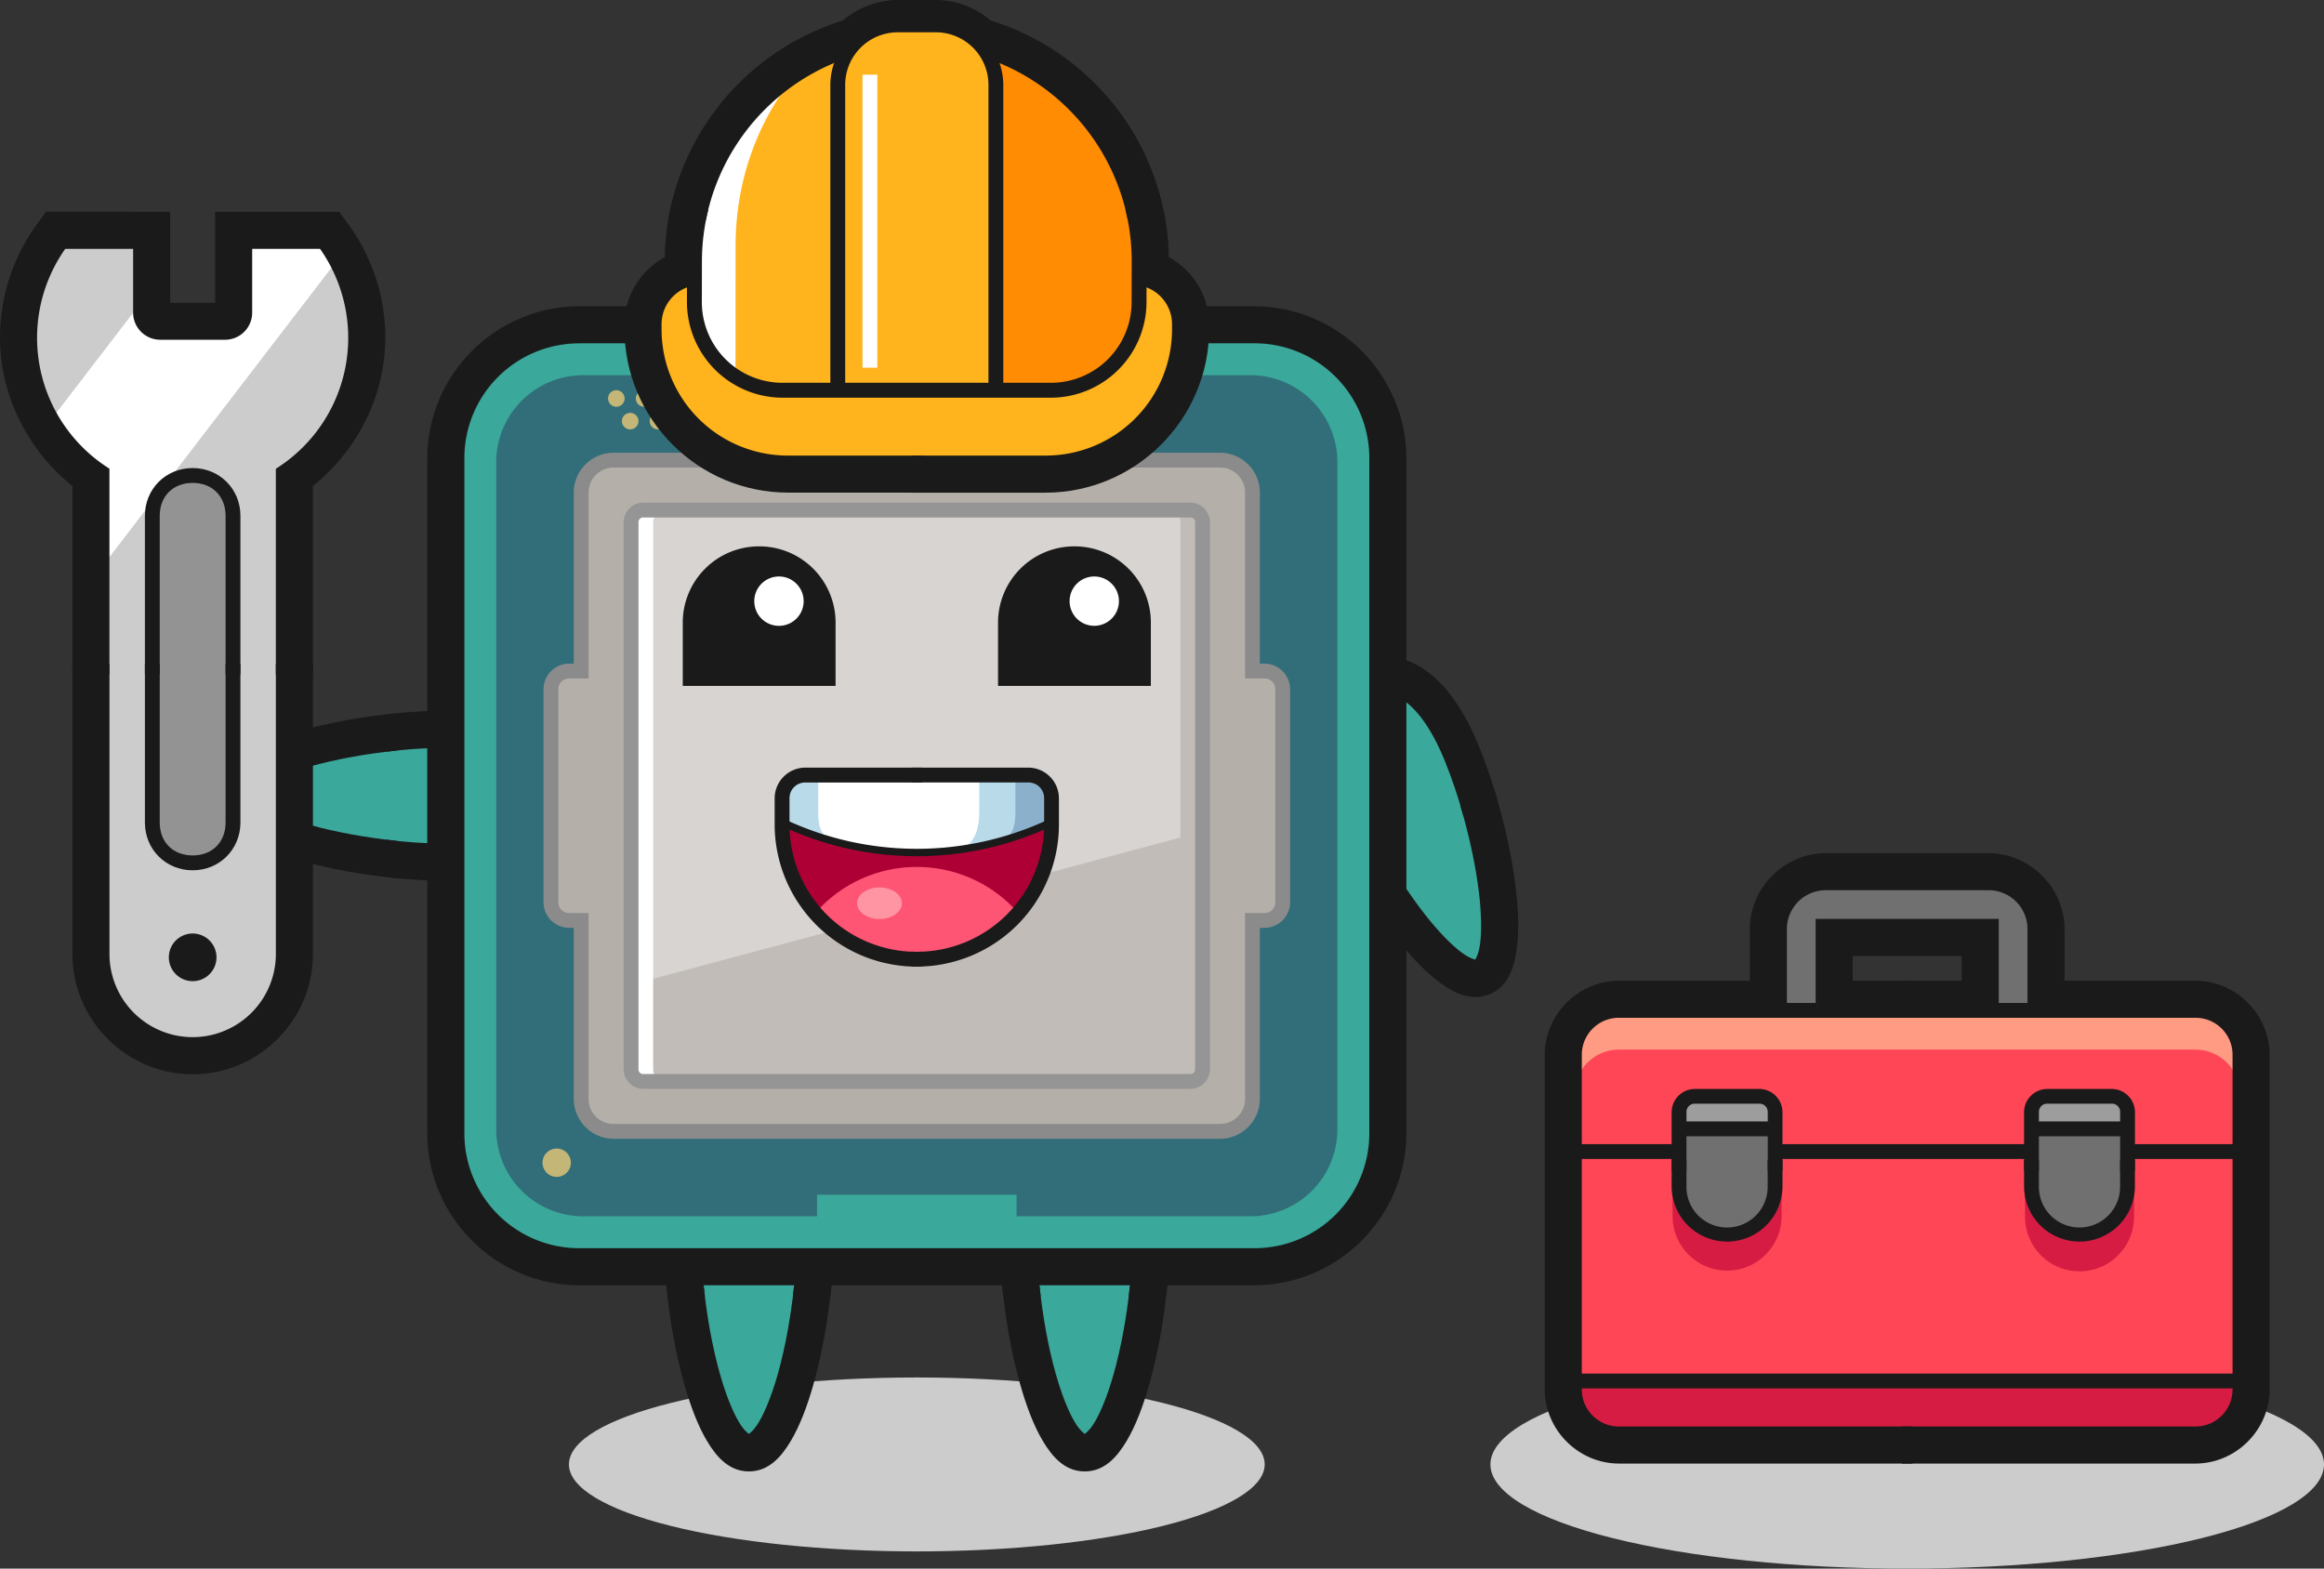 <svg xmlns="http://www.w3.org/2000/svg" viewBox="0 0 2208.63 1490.91"><rect x="0" y="0" width="2208.63" height="1490.91" fill="#333333" stroke="none"/><defs><style>.cls-1{fill:#fff;}.cls-2{fill:#ccc;}.cls-3{fill:#3aa89a;}.cls-4{fill:#1a1a1a;}.cls-5{fill:#326e79;}.cls-6{fill:#b4afa9;}.cls-7{fill:#8b8b8b;}.cls-8{fill:#d7d4d1;}.cls-9{fill:#c1bcb7;}.cls-10{fill:#959595;}.cls-11{fill:#c4b676;}.cls-12{fill:#af0035;}.cls-13{fill:#ff5574;}.cls-14{fill:#b9dae9;}.cls-15{fill:#8bb0cc;}.cls-16{fill:#ff95a2;}.cls-17{fill:#ffb31c;}.cls-18{fill:#ff8c03;}.cls-19{fill:#939393;}.cls-20{fill:#ff4657;}.cls-21{fill:#d61c42;}.cls-22{fill:#ff9a83;}.cls-23{fill:#707070;}.cls-24{fill:#9d9d9d;}</style></defs><g id="Réteg_2" data-name="Réteg 2"><g id="Réteg_1" data-name="Réteg 1"><path class="cls-1" d="M1132.36,741.46h-1l-.75.1-.73.1-.73.16-.66.14h-.1l-.22.1a9.25,9.25,0,0,0-1,.33c-.23.08-.45.17-.68.27l-.68.31-.66.34-.64.37c-.21.13-.41.27-.61.41l-.61.43c-.19.15-.39.31-.57.47l-.56.49-.52.53-.5.54c-.17.19-.32.38-.48.58l-.45.59-.41.61c-.14.21-.26.42-.39.64s-.24.44-.34.66-.22.44-.32.67-.2.46-.29.69-.17.46-.25.69l-.21.71q-.11.36-.18.72c-.05.24-.1.48-.14.73s-.08.49-.11.73-.07.49-.1.74v1.75a2.09,2.09,0,0,1,0,.24c0,.25.06.49.1.74s.06.49.1.74l.15.73c0,.22.09.45.15.66v.1l.09.22c.1.33.21.65.33,1s.18.46.28.69.19.46.3.68.22.44.34.65.24.43.37.64.26.43.4.63l.43.6c.15.2.3.39.46.58l.5.55.52.53c.18.17.36.34.55.5l.57.48c.2.15.39.3.6.44s.4.28.61.42l.63.38.66.35.67.32a7.1,7.1,0,0,0,.69.28c.23.1.46.18.7.26s.47.14.71.21l.72.19c.24,0,.48.1.72.13s.49.08.74.11l.73.1h2c.25,0,.5-.06.75-.11s.49-.05.73-.09l.73-.16.66-.14h.1l.22-.1c.33-.1.65-.2,1-.33s.45-.18.68-.27l.68-.31c.22-.11.44-.22.66-.35s.43-.23.64-.36l.62-.41.61-.43.57-.47c.19-.16.38-.32.56-.49s.35-.34.52-.52.34-.35.51-.54.32-.37.47-.57.31-.39.45-.59.28-.41.41-.62a6.65,6.65,0,0,0,.39-.63c.12-.22.24-.44.34-.66s.22-.44.32-.67.19-.45.28-.68.18-.47.26-.7.14-.47.2-.7.13-.48.19-.73.1-.48.14-.73.08-.49.11-.73.07-.5.1-.75,0-.48,0-.73v-.29c0-.24,0-.49,0-.74,0-.07,0-.15,0-.22,0-.25-.06-.51-.1-.76l-.09-.73c0-.24-.11-.49-.16-.73s-.09-.45-.14-.67v-.09l-.1-.22c-.1-.33-.21-.65-.33-1s-.18-.47-.27-.69l-.3-.68c-.12-.22-.23-.44-.35-.65s-.24-.44-.37-.65-.26-.41-.4-.61-.29-.41-.44-.6-.3-.39-.46-.58-.33-.38-.5-.56-.34-.36-.52-.53-.36-.34-.55-.5l-.57-.47c-.2-.15-.39-.3-.6-.44l-.62-.42-.63-.38c-.22-.13-.44-.24-.66-.35l-.67-.33c-.22-.09-.45-.19-.68-.27s-.46-.18-.7-.26-.47-.15-.71-.21l-.72-.19-.72-.14-.74-.11c-.25,0-.49-.07-.74-.09h-1Z"/><path class="cls-1" d="M1132.36,741.46h-1l-.75.1-.73.1-.73.16-.66.14h-.1l-.22.1a9.25,9.25,0,0,0-1,.33c-.23.08-.45.17-.68.27l-.68.31-.66.34-.64.37c-.21.13-.41.27-.61.41l-.61.43c-.19.15-.39.31-.57.47l-.56.49-.52.53-.5.54c-.17.19-.32.38-.48.58l-.45.59-.41.61c-.14.21-.26.42-.39.64s-.24.44-.34.66-.22.44-.32.67-.2.46-.29.69-.17.46-.25.69l-.21.71q-.11.36-.18.72c-.05.24-.1.48-.14.73s-.08.49-.11.73-.07.49-.1.74v1.75a2.09,2.09,0,0,1,0,.24c0,.25.06.49.1.74s.06.5.1.75l.15.73c0,.22.09.44.15.65v.1l.09.22c.1.33.21.65.33,1s.18.46.28.69.19.46.3.68.22.44.34.65.24.43.37.64.26.43.4.63l.43.6c.15.2.3.39.46.58l.5.55.52.53c.18.17.36.34.55.5l.57.48c.2.15.39.3.6.44s.4.28.61.42l.63.38.66.35.67.32a7.1,7.1,0,0,0,.69.28c.23.1.46.18.7.26s.47.14.71.21l.72.18.72.14c.25,0,.49.08.74.1s.48.08.73.1.5,0,.74,0h.29c.25,0,.49,0,.74,0h.23c.25,0,.5-.06.75-.11s.49-.05.73-.09l.73-.16.66-.14h.1l.22-.1a9.41,9.41,0,0,0,1-.33c.23-.08.45-.18.68-.27l.68-.31c.22-.11.44-.22.66-.35s.43-.23.64-.36l.62-.41.61-.43.57-.47c.19-.16.38-.32.56-.49s.35-.34.52-.52.34-.35.51-.53.32-.38.47-.58.31-.39.45-.59.28-.41.41-.62a6.65,6.65,0,0,0,.39-.63c.12-.22.24-.44.34-.66s.22-.44.32-.67.19-.45.28-.68.18-.46.26-.7.14-.47.2-.71.13-.47.19-.72.1-.48.14-.73.08-.49.11-.73.07-.5.1-.75,0-.48,0-.73v-.29q0-.37,0-.75c0-.07,0-.15,0-.23,0-.25-.06-.5-.1-.75l-.09-.73c0-.25-.11-.49-.16-.73s-.09-.44-.14-.66v-.09l-.1-.22c-.1-.33-.21-.65-.33-1s-.18-.47-.27-.69l-.3-.68c-.12-.22-.23-.44-.35-.65l-.37-.65c-.13-.2-.26-.41-.4-.61s-.29-.41-.44-.6-.3-.39-.46-.58-.33-.38-.5-.56-.34-.36-.52-.52-.36-.35-.55-.51l-.57-.48c-.2-.15-.39-.3-.6-.44s-.41-.29-.62-.42l-.63-.39-.66-.34c-.22-.12-.44-.22-.67-.33s-.45-.19-.68-.27l-.7-.26c-.23-.08-.47-.15-.71-.21l-.72-.19-.72-.14c-.25,0-.5-.08-.74-.1l-.74-.11h-1Z"/><path class="cls-1" d="M1132.36,741.46h-1l-.75.1-.73.1-.73.16-.66.14h-.1l-.22.1a9.25,9.25,0,0,0-1,.33c-.23.08-.45.17-.68.27l-.68.31-.66.34-.64.37c-.21.13-.41.27-.61.41l-.61.43c-.19.15-.39.31-.57.47l-.56.49-.52.53-.5.54c-.17.19-.32.38-.48.58l-.45.59-.41.61c-.14.21-.26.42-.39.64s-.24.44-.34.66-.22.44-.32.67-.2.46-.29.69-.17.46-.25.69l-.21.71q-.11.36-.18.72c-.05.24-.1.48-.14.73s-.08.49-.11.73-.07.49-.1.74v1.75a2.09,2.09,0,0,1,0,.24c0,.25.06.49.1.74s.06.5.1.75l.15.73c0,.22.09.44.15.65v.1l.09.22c.1.33.21.65.33,1s.18.46.28.69.19.46.3.68.22.44.34.65.24.43.37.64.26.43.4.63l.43.6c.15.2.3.39.46.58l.5.55.52.53c.18.17.36.34.55.5l.57.48c.2.15.39.3.6.44s.4.28.61.42l.63.38.66.35.67.32a7.1,7.1,0,0,0,.69.28c.23.1.46.18.7.26s.47.14.71.21l.72.18.72.14c.25,0,.49.08.74.1s.48.08.73.1.5,0,.74,0h.29c.25,0,.49,0,.74,0h.23c.25,0,.5-.06.75-.11s.49-.05.73-.09l.73-.16.66-.14h.1l.22-.1a9.41,9.41,0,0,0,1-.33c.23-.08.45-.18.68-.27l.68-.31c.22-.11.44-.22.66-.35s.43-.23.64-.36l.62-.41.61-.43.57-.47c.19-.16.38-.32.56-.49s.35-.34.52-.52.34-.35.51-.53.32-.38.47-.58.31-.39.45-.59.28-.41.41-.62a6.65,6.65,0,0,0,.39-.63c.12-.22.24-.44.34-.66s.22-.44.32-.67.19-.45.28-.68.18-.46.26-.7.14-.47.2-.71.13-.47.19-.72.1-.48.14-.73.08-.49.11-.73.07-.5.1-.75,0-.48,0-.73v-.29q0-.37,0-.75c0-.07,0-.15,0-.23,0-.25-.06-.5-.1-.75l-.09-.73c0-.25-.11-.49-.16-.73s-.09-.44-.14-.66v-.09l-.1-.22c-.1-.33-.21-.65-.33-1s-.18-.47-.27-.69l-.3-.68c-.12-.22-.23-.44-.35-.65l-.37-.65c-.13-.2-.26-.41-.4-.61s-.29-.41-.44-.6-.3-.39-.46-.58-.33-.38-.5-.56-.34-.36-.52-.52-.36-.35-.55-.51l-.57-.48c-.2-.15-.39-.3-.6-.44s-.41-.29-.62-.42l-.63-.39-.66-.34c-.22-.12-.44-.22-.67-.33s-.45-.19-.68-.27l-.7-.26c-.23-.08-.47-.15-.71-.21l-.72-.19-.72-.14c-.25,0-.5-.08-.74-.1l-.74-.11h-1Z"/><path class="cls-1" d="M1132.36,741.46h-1l-.75.1-.73.1-.73.16-.66.14h-.1l-.22.1a9.25,9.25,0,0,0-1,.33c-.23.08-.45.17-.68.27l-.68.31-.66.34-.64.37c-.21.13-.41.27-.61.41l-.61.43c-.19.15-.39.31-.57.47l-.56.49-.52.53-.5.54c-.17.19-.32.38-.48.58l-.45.59-.41.61c-.14.21-.26.42-.39.64s-.24.44-.34.66-.22.44-.32.67-.2.46-.29.69-.17.46-.25.69l-.21.71q-.11.36-.18.72c-.05.24-.1.48-.14.73s-.08.49-.11.73-.07.49-.1.74v1.75a2.09,2.09,0,0,1,0,.24c0,.25.06.49.1.74s.06.5.1.75l.15.73c0,.22.09.44.15.65v.1l.09.22c.1.33.21.65.33,1s.18.46.28.69.19.46.3.68.22.44.34.65.24.43.37.64.26.43.4.63l.43.6c.15.2.3.39.46.58l.5.55.52.53c.18.17.36.34.55.5l.57.48c.2.15.39.3.6.44s.4.28.61.42l.63.38.66.35.67.32a7.1,7.1,0,0,0,.69.28c.23.1.46.18.7.26s.47.14.71.21l.72.18.72.14c.25,0,.49.08.74.1s.48.08.73.1.5,0,.74,0h.29c.25,0,.49,0,.74,0h.23c.25,0,.5-.06.75-.11s.49-.05.73-.09l.73-.16.66-.14h.1l.22-.1a9.41,9.41,0,0,0,1-.33c.23-.08.45-.18.68-.27l.68-.31c.22-.11.44-.22.66-.35s.43-.23.64-.36l.62-.41.61-.43.57-.47c.19-.16.38-.32.56-.49s.35-.34.52-.52.34-.35.51-.53.32-.38.47-.58.31-.39.45-.59.28-.41.41-.62a6.65,6.65,0,0,0,.39-.63c.12-.22.24-.44.34-.66s.22-.44.32-.67.19-.45.28-.68.18-.46.26-.7.14-.47.2-.71.13-.47.19-.72.1-.48.14-.73.08-.49.11-.73.07-.5.1-.75,0-.48,0-.73v-.29q0-.37,0-.75c0-.07,0-.15,0-.23,0-.25-.06-.5-.1-.75l-.09-.73c0-.25-.11-.49-.16-.73s-.09-.44-.14-.66v-.09l-.1-.22c-.1-.33-.21-.65-.33-1s-.18-.47-.27-.69l-.3-.68c-.12-.22-.23-.44-.35-.65l-.37-.65c-.13-.2-.26-.41-.4-.61s-.29-.41-.44-.6-.3-.39-.46-.58-.33-.38-.5-.56-.34-.36-.52-.52-.36-.35-.55-.51l-.57-.48c-.2-.15-.39-.3-.6-.44s-.41-.29-.62-.42l-.63-.39-.66-.34c-.22-.12-.44-.22-.67-.33s-.45-.19-.68-.27l-.7-.26c-.23-.08-.47-.15-.71-.21l-.72-.19-.72-.14c-.25,0-.5-.08-.74-.1l-.74-.11h-1Z"/><path class="cls-1" d="M1132.36,741.46h-1l-.75.1-.73.1-.73.16-.66.14h-.1l-.22.1a9.25,9.25,0,0,0-1,.33c-.23.08-.45.17-.68.27l-.68.31-.66.34-.64.37c-.21.13-.41.27-.61.41l-.61.43c-.19.15-.39.31-.57.47l-.56.49-.52.53-.5.54c-.17.19-.32.38-.48.58l-.45.59-.41.61c-.14.21-.26.42-.39.64s-.24.44-.34.66-.22.44-.32.67-.2.46-.29.69-.17.46-.25.69l-.21.71q-.11.36-.18.72c-.05.24-.1.48-.14.73s-.08.49-.11.73-.07.49-.1.74v1.75a2.09,2.09,0,0,1,0,.24c0,.25.06.49.1.74s.06.5.1.75l.15.73c0,.22.09.44.15.65v.1l.09.22c.1.33.21.65.33,1s.18.46.28.69.19.46.3.68.22.44.34.65.24.43.37.64.26.43.4.63l.43.6c.15.2.3.39.46.58l.5.55.52.53c.18.17.36.34.55.5l.57.48c.2.15.39.3.6.44s.4.28.61.42l.63.38.66.35.67.32a7.1,7.1,0,0,0,.69.28c.23.1.46.18.7.26s.47.14.71.21l.72.18.72.14c.25,0,.49.08.74.1s.48.08.73.1.5,0,.74,0h.29c.25,0,.49,0,.74,0h.23c.25,0,.5-.06.75-.11s.49-.05.73-.09l.73-.16.66-.14h.1l.22-.1a9.41,9.41,0,0,0,1-.33c.23-.08.45-.18.68-.27l.68-.31c.22-.11.44-.22.66-.35s.43-.23.64-.36l.62-.41.61-.43.57-.47c.19-.16.38-.32.56-.49s.35-.34.52-.52.34-.35.51-.53.32-.38.47-.58.31-.39.45-.59.28-.41.41-.62a6.65,6.65,0,0,0,.39-.63c.12-.22.24-.44.34-.66s.22-.44.32-.67.19-.45.28-.68.18-.46.26-.7.14-.47.2-.71.13-.47.19-.72.1-.48.14-.73.08-.49.11-.73.07-.5.1-.75,0-.48,0-.73v-.29q0-.37,0-.75c0-.07,0-.15,0-.23,0-.25-.06-.5-.1-.75l-.09-.73c0-.25-.11-.49-.16-.73s-.09-.44-.14-.66v-.09l-.1-.22c-.1-.33-.21-.65-.33-1s-.18-.47-.27-.69l-.3-.68c-.12-.22-.23-.44-.35-.65l-.37-.65c-.13-.2-.26-.41-.4-.61s-.29-.41-.44-.6-.3-.39-.46-.58-.33-.38-.5-.56-.34-.36-.52-.52-.36-.35-.55-.51l-.57-.48c-.2-.15-.39-.3-.6-.44s-.41-.29-.62-.42l-.63-.39-.66-.34c-.22-.12-.44-.22-.67-.33s-.45-.19-.68-.27l-.7-.26c-.23-.08-.47-.15-.71-.21l-.72-.19-.72-.14c-.25,0-.5-.08-.74-.1l-.74-.11h-1Z"/><path class="cls-1" d="M1132.36,741.46h-1l-.75.1-.73.1-.73.16-.66.14h-.1l-.22.1a9.25,9.25,0,0,0-1,.33c-.23.08-.45.17-.68.27l-.68.31-.66.34-.64.37c-.21.13-.41.27-.61.41l-.61.43c-.19.15-.39.31-.57.47l-.56.49-.52.53-.5.54c-.17.19-.32.38-.48.58l-.45.59-.41.61c-.14.21-.26.42-.39.64s-.24.44-.34.66-.22.44-.32.67-.2.46-.29.69-.17.46-.25.69l-.21.71q-.11.36-.18.72c-.05.24-.1.48-.14.73s-.08.49-.11.73-.07.49-.1.74v1.75a2.09,2.09,0,0,1,0,.24c0,.25.06.49.1.74s.06.5.1.75l.15.73c0,.22.09.44.15.65v.1l.09.22c.1.33.21.65.33,1s.18.46.28.69.19.46.3.68.22.44.34.65.24.43.37.64.26.43.4.63l.43.6c.15.2.3.39.46.58l.5.55.52.53c.18.17.36.34.55.5l.57.48c.2.15.39.3.6.44s.4.28.61.42l.63.38.66.35.67.32a7.1,7.1,0,0,0,.69.28c.23.1.46.18.7.26s.47.14.71.21l.72.18.72.14c.25,0,.49.08.74.1s.48.08.73.1.5,0,.74,0h.29c.25,0,.49,0,.74,0h.23c.25,0,.5-.06.75-.11s.49-.05.73-.09l.73-.16.66-.14h.1l.22-.1a9.41,9.41,0,0,0,1-.33c.23-.08.45-.18.68-.27l.68-.31c.22-.11.44-.22.66-.35s.43-.23.64-.36l.62-.41.61-.43.57-.47c.19-.16.38-.32.56-.49s.35-.34.52-.52.34-.35.51-.53.32-.38.47-.58.31-.39.45-.59.28-.41.41-.62a6.65,6.65,0,0,0,.39-.63c.12-.22.24-.44.34-.66s.22-.44.32-.67.19-.45.28-.68.18-.46.26-.7.14-.47.2-.71.13-.47.19-.72.1-.48.14-.73.08-.49.11-.73.07-.5.1-.75,0-.48,0-.73v-.29q0-.37,0-.75c0-.07,0-.15,0-.23,0-.25-.06-.5-.1-.75l-.09-.73c0-.25-.11-.49-.16-.73s-.09-.44-.14-.66v-.09l-.1-.22c-.1-.33-.21-.65-.33-1s-.18-.47-.27-.69l-.3-.68c-.12-.22-.23-.44-.35-.65l-.37-.65c-.13-.2-.26-.41-.4-.61s-.29-.41-.44-.6-.3-.39-.46-.58-.33-.38-.5-.56-.34-.36-.52-.52-.36-.35-.55-.51l-.57-.48c-.2-.15-.39-.3-.6-.44s-.41-.29-.62-.42l-.63-.39-.66-.34c-.22-.12-.44-.22-.67-.33s-.45-.19-.68-.27l-.7-.26c-.23-.08-.47-.15-.71-.21l-.72-.19-.72-.14c-.25,0-.5-.08-.74-.1l-.74-.11h-1Z"/><path class="cls-1" d="M1132.36,741.46h-1l-.75.1-.73.1-.73.16-.66.14h-.1l-.22.1a9.25,9.25,0,0,0-1,.33c-.23.08-.45.17-.68.27l-.68.31-.66.34-.64.37c-.21.13-.41.27-.61.41l-.61.43c-.19.15-.39.31-.57.47l-.56.49-.52.53-.5.54c-.17.19-.32.38-.48.58l-.45.59-.41.61c-.14.21-.26.42-.39.64s-.24.44-.34.66-.22.44-.32.67-.2.46-.29.69-.17.46-.25.69l-.21.71q-.11.36-.18.72c-.05.24-.1.48-.14.73s-.08.49-.11.73-.07.49-.1.74v1.75a2.09,2.09,0,0,1,0,.24c0,.25.06.49.1.74s.06.5.1.75l.15.73c0,.22.09.44.15.65v.1l.09.22c.1.33.21.65.33,1s.18.46.28.69.19.46.3.68.22.44.34.65.24.43.37.64.26.43.4.63l.43.6c.15.2.3.39.46.58l.5.55.52.53c.18.17.36.34.55.5l.57.48c.2.15.39.3.6.44s.4.28.61.42l.63.38.66.35.67.32a7.1,7.1,0,0,0,.69.28c.23.1.46.18.7.26s.47.14.71.21l.72.18.72.14c.25,0,.49.08.74.1s.48.08.73.1.5,0,.74,0h.29c.25,0,.49,0,.74,0h.23c.25,0,.5-.06.75-.11s.49-.05.73-.09l.73-.16.66-.14h.1l.22-.1a9.41,9.41,0,0,0,1-.33c.23-.08.45-.18.68-.27l.68-.31c.22-.11.44-.22.66-.35s.43-.23.64-.36l.62-.41.61-.43.57-.47c.19-.16.38-.32.56-.49s.35-.34.52-.52.34-.35.51-.53.32-.38.47-.58.31-.39.45-.59.28-.41.41-.62a6.65,6.65,0,0,0,.39-.63c.12-.22.24-.44.34-.66s.22-.44.32-.67.19-.45.28-.68.18-.46.26-.7.14-.47.2-.71.13-.47.19-.72.1-.48.14-.73.08-.49.11-.73.07-.5.1-.75,0-.48,0-.73v-.29q0-.37,0-.75c0-.07,0-.15,0-.23,0-.25-.06-.5-.1-.75l-.09-.73c0-.25-.11-.49-.16-.73s-.09-.44-.14-.66v-.09l-.1-.22c-.1-.33-.21-.65-.33-1s-.18-.47-.27-.69l-.3-.68c-.12-.22-.23-.44-.35-.65l-.37-.65c-.13-.2-.26-.41-.4-.61s-.29-.41-.44-.6-.3-.39-.46-.58-.33-.38-.5-.56-.34-.36-.52-.52-.36-.35-.55-.51l-.57-.48c-.2-.15-.39-.3-.6-.44s-.41-.29-.62-.42l-.63-.39-.66-.34c-.22-.12-.44-.22-.67-.33s-.45-.19-.68-.27l-.7-.26c-.23-.08-.47-.15-.71-.21l-.72-.19-.72-.14c-.25,0-.5-.08-.74-.1l-.74-.11h-1Z"/><path class="cls-1" d="M1132.36,741.46h-1l-.75.1-.73.1-.73.16-.66.14h-.1l-.22.1a9.25,9.25,0,0,0-1,.33c-.23.08-.45.17-.68.27l-.68.31-.66.34-.64.37c-.21.13-.41.27-.61.41l-.61.43c-.19.15-.39.31-.57.47l-.56.49-.52.53-.5.54c-.17.19-.32.38-.48.58l-.45.59-.41.61c-.14.21-.26.42-.39.64s-.24.44-.34.66-.22.44-.32.67-.2.46-.29.69-.17.46-.25.69l-.21.71q-.11.36-.18.72c-.05.24-.1.48-.14.73s-.08.49-.11.73-.07.49-.1.74v1.75a2.09,2.09,0,0,1,0,.24c0,.25.06.49.1.74s.06.5.1.75l.15.73c0,.22.09.44.15.65v.1l.09.22c.1.33.21.65.33,1s.18.46.28.69.19.46.3.68.22.44.34.65.24.43.37.64.26.43.4.63l.43.6c.15.2.3.39.46.58l.5.55.52.53c.18.17.36.34.55.5l.57.48c.2.15.39.3.6.44s.4.28.61.42l.63.38.66.35.67.32a7.1,7.1,0,0,0,.69.28c.23.1.46.18.7.26s.47.14.71.21l.72.18.72.14c.25,0,.49.08.74.1s.48.08.73.1.5,0,.74,0h.29c.25,0,.49,0,.74,0h.23c.25,0,.5-.06.75-.11s.49-.05.73-.09l.73-.16.66-.14h.1l.22-.1a9.41,9.41,0,0,0,1-.33c.23-.08.45-.18.68-.27l.68-.31c.22-.11.44-.22.66-.35s.43-.23.64-.36l.62-.41.61-.43.57-.47c.19-.16.38-.32.56-.49s.35-.34.52-.52.34-.35.51-.53.32-.38.47-.58.31-.39.45-.59.28-.41.41-.62a6.65,6.65,0,0,0,.39-.63c.12-.22.24-.44.34-.66s.22-.44.32-.67.19-.45.28-.68.18-.46.26-.7.14-.47.2-.71.13-.47.19-.72.1-.48.14-.73.08-.49.11-.73.07-.5.1-.75,0-.48,0-.73v-.29q0-.37,0-.75c0-.07,0-.15,0-.23,0-.25-.06-.5-.1-.75l-.09-.73c0-.25-.11-.49-.16-.73s-.09-.44-.14-.66v-.09l-.1-.22c-.1-.33-.21-.65-.33-1s-.18-.47-.27-.69l-.3-.68c-.12-.22-.23-.44-.35-.65l-.37-.65c-.13-.2-.26-.41-.4-.61s-.29-.41-.44-.6-.3-.39-.46-.58-.33-.38-.5-.56-.34-.36-.52-.52-.36-.35-.55-.51l-.57-.48c-.2-.15-.39-.3-.6-.44s-.41-.29-.62-.42l-.63-.39-.66-.34c-.22-.12-.44-.22-.67-.33s-.45-.19-.68-.27l-.7-.26c-.23-.08-.47-.15-.71-.21l-.72-.19-.72-.14c-.25,0-.5-.08-.74-.1l-.74-.11h-1Z"/><path class="cls-1" d="M1132.36,741.46h-1l-.75.1-.73.1-.73.16-.66.14h-.1l-.22.1a9.25,9.25,0,0,0-1,.33c-.23.08-.45.17-.68.27l-.68.31-.66.34-.64.37c-.21.13-.41.27-.61.41l-.61.43c-.19.15-.39.31-.57.47l-.56.49-.52.53-.5.54c-.17.19-.32.38-.48.58l-.45.59-.41.61c-.14.21-.26.42-.39.64s-.24.44-.34.66-.22.44-.32.67-.2.46-.29.69-.17.46-.25.69l-.21.71q-.11.36-.18.72c-.05.24-.1.48-.14.73s-.08.49-.11.73-.07.49-.1.74v1.75a2.09,2.09,0,0,1,0,.24c0,.25.06.49.1.74s.06.5.1.75l.15.73c0,.22.09.44.15.65v.1l.09.22c.1.33.21.65.33,1s.18.46.28.69.19.46.3.68.22.44.34.65.24.43.37.64.26.43.4.63l.43.6c.15.2.3.39.46.58l.5.55.52.53c.18.17.36.34.55.5l.57.48c.2.15.39.3.6.44s.4.28.61.42l.63.38.66.35.67.32a7.1,7.1,0,0,0,.69.28c.23.1.46.18.7.26s.47.14.71.21l.72.18.72.14c.25,0,.49.08.74.1s.48.08.73.1.5,0,.74,0h.29c.25,0,.49,0,.74,0h.23c.25,0,.5-.06.75-.11s.49-.05.73-.09l.73-.16.66-.14h.1l.22-.1a9.41,9.41,0,0,0,1-.33c.23-.08.45-.18.68-.27l.68-.31c.22-.11.44-.22.66-.35s.43-.23.64-.36l.62-.41.61-.43.57-.47c.19-.16.38-.32.56-.49s.35-.34.52-.52.34-.35.51-.53.32-.38.47-.58.31-.39.45-.59.28-.41.41-.62a6.65,6.65,0,0,0,.39-.63c.12-.22.24-.44.34-.66s.22-.44.32-.67.19-.45.28-.68.18-.46.26-.7.14-.47.2-.71.13-.47.19-.72.1-.48.14-.73.08-.49.11-.73.07-.5.1-.75,0-.48,0-.73v-.29q0-.37,0-.75c0-.07,0-.15,0-.23,0-.25-.06-.5-.1-.75l-.09-.73c0-.25-.11-.49-.16-.73s-.09-.44-.14-.66v-.09l-.1-.22c-.1-.33-.21-.65-.33-1s-.18-.47-.27-.69l-.3-.68c-.12-.22-.23-.44-.35-.65l-.37-.65c-.13-.2-.26-.41-.4-.61s-.29-.41-.44-.6-.3-.39-.46-.58-.33-.38-.5-.56-.34-.36-.52-.52-.36-.35-.55-.51l-.57-.48c-.2-.15-.39-.3-.6-.44s-.41-.29-.62-.42l-.63-.39-.66-.34c-.22-.12-.44-.22-.67-.33s-.45-.19-.68-.27l-.7-.26c-.23-.08-.47-.15-.71-.21l-.72-.19-.72-.14c-.25,0-.5-.08-.74-.1l-.74-.11h-1Z"/><path class="cls-1" d="M1132.36,741.46h-1l-.75.1-.73.1-.73.16-.66.14h-.1l-.22.1a9.25,9.25,0,0,0-1,.33c-.23.08-.45.17-.68.27l-.68.31-.66.34-.64.37c-.21.13-.41.27-.61.41l-.61.43c-.19.15-.39.31-.57.47l-.56.49-.52.53-.5.54c-.17.19-.32.38-.48.58l-.45.59-.41.61c-.14.21-.26.42-.39.64s-.24.44-.34.66-.22.44-.32.67-.2.46-.29.69-.17.46-.25.69l-.21.71q-.11.36-.18.72c-.05.24-.1.48-.14.73s-.08.49-.11.73-.07.49-.1.74v1.75a2.09,2.09,0,0,1,0,.24c0,.25.06.49.1.74s.06.5.1.75l.15.73c0,.22.09.44.15.65v.1l.09.22c.1.33.21.65.33,1s.18.46.28.69.19.46.3.68.22.44.34.65.24.43.37.64.26.43.4.63l.43.6c.15.2.3.39.46.58l.5.55.52.53c.18.17.36.34.55.5l.57.48c.2.15.39.3.6.44s.4.28.61.42l.63.38.66.35.67.32a7.1,7.1,0,0,0,.69.28c.23.1.46.18.7.26s.47.14.71.21l.72.18.72.14c.25,0,.49.08.74.1s.48.08.73.1.5,0,.74,0h.29c.25,0,.49,0,.74,0h.23c.25,0,.5-.06.75-.11s.49-.05.73-.09l.73-.16.66-.14h.1l.22-.1a9.41,9.41,0,0,0,1-.33c.23-.08.45-.18.68-.27l.68-.31c.22-.11.44-.22.66-.35s.43-.23.64-.36l.62-.41.61-.43.57-.47c.19-.16.38-.32.56-.49s.35-.34.52-.52.34-.35.51-.53.32-.38.47-.58.31-.39.45-.59.28-.41.41-.62a6.65,6.65,0,0,0,.39-.63c.12-.22.24-.44.34-.66s.22-.44.32-.67.19-.45.28-.68.18-.46.26-.7.14-.47.2-.71.13-.47.19-.72.1-.48.14-.73.08-.49.11-.73.07-.5.1-.75,0-.48,0-.73v-.29q0-.37,0-.75c0-.07,0-.15,0-.23,0-.25-.06-.5-.1-.75l-.09-.73c0-.25-.11-.49-.16-.73s-.09-.44-.14-.66v-.09l-.1-.22c-.1-.33-.21-.65-.33-1s-.18-.47-.27-.69l-.3-.68c-.12-.22-.23-.44-.35-.65l-.37-.65c-.13-.2-.26-.41-.4-.61s-.29-.41-.44-.6-.3-.39-.46-.58-.33-.38-.5-.56-.34-.36-.52-.52-.36-.35-.55-.51l-.57-.48c-.2-.15-.39-.3-.6-.44s-.41-.29-.62-.42l-.63-.39-.66-.34c-.22-.12-.44-.22-.67-.33s-.45-.19-.68-.27l-.7-.26c-.23-.08-.47-.15-.71-.21l-.72-.19-.72-.14c-.25,0-.5-.08-.74-.1l-.74-.11h-1Z"/><path class="cls-2" d="M1201.91,1391.88c0,21.93-34.83,42.95-96.84,58.45S959,1474.54,871.3,1474.54s-171.78-8.71-233.78-24.21-96.83-36.52-96.83-58.45c0-45.64,148-82.65,330.61-82.65s330.61,37,330.61,82.65Z"/><path class="cls-2" d="M2208.63,1391.88c0,26.27-41.73,51.46-116,70s-175,29-280.1,29-205.82-10.43-280.1-29-116-43.76-116-70,41.74-51.45,116-70,175-29,280.1-29,205.81,10.44,280.1,29,116,43.76,116,70Z"/><path class="cls-3" d="M774.86,1175.61c0,84.76-28.27,205.27-63.15,205.27s-63.14-120.51-63.14-205.27,37.33-101.71,63.14-101.71,63.15,16.94,63.15,101.71Z"/><path class="cls-4" d="M633.32,1222.38c3,31.63,8.85,64.14,16.78,92.41,6,21.31,13,40.12,21.92,55s20.84,28.73,39.7,28.73,30.8-13.88,39.69-28.73,15.94-33.68,21.92-55c7.93-28.27,13.75-60.77,16.78-92.4H754.64c-3,28.61-8.3,58.11-15.25,82.89-5.45,19.42-12,36-18.21,46.4-4.66,7.8-8.45,10.41-9.46,11.23-1-.82-4.79-3.43-9.45-11.23-6.22-10.38-12.79-27-18.23-46.4-7-24.78-12.29-54.28-15.25-82.89Z"/><path class="cls-4" d="M711.72,1056.29a71.52,71.52,0,0,0-54.7,25.29c-16.2,19.12-26.07,49.05-26.07,94a507,507,0,0,0,3.43,56.8h35.53a479.2,479.2,0,0,1-3.71-56.8c0-39.79,8.79-60.72,17.71-71.25s18.75-12.82,27.81-12.82,18.87,2.28,27.8,12.82,17.71,31.46,17.71,71.25a479.2,479.2,0,0,1-3.71,56.8h35.53a506.9,506.9,0,0,0,3.42-56.8c0-45-9.86-74.9-26.05-94a71.54,71.54,0,0,0-54.7-25.29Z"/><path class="cls-3" d="M1094,1175.61c0,84.76-28.27,205.27-63.14,205.27s-63.14-120.51-63.14-205.27,37.32-101.71,63.14-101.71,63.14,16.94,63.14,101.71Z"/><path class="cls-4" d="M952.49,1222.38c3,31.63,8.85,64.14,16.78,92.41,6,21.31,13,40.12,21.92,55s20.84,28.73,39.7,28.73,30.8-13.88,39.69-28.73,15.94-33.68,21.92-55c7.93-28.27,13.75-60.77,16.78-92.4h-35.47c-3,28.61-8.29,58.11-15.25,82.89-5.45,19.42-12,36-18.21,46.4-4.66,7.8-8.46,10.41-9.46,11.23-1-.82-4.79-3.43-9.46-11.23-6.21-10.38-12.77-27-18.22-46.4-7-24.78-12.29-54.28-15.25-82.89Z"/><path class="cls-4" d="M1030.89,1056.29a71.52,71.52,0,0,0-54.7,25.29c-16.2,19.12-26.06,49.05-26.06,94a509.2,509.2,0,0,0,3.41,56.8h35.54a479.2,479.2,0,0,1-3.71-56.8c0-39.79,8.79-60.72,17.72-71.25s18.75-12.82,27.8-12.82,18.88,2.28,27.79,12.82,17.73,31.46,17.73,71.25a479.29,479.29,0,0,1-3.72,56.8h35.54a509.2,509.2,0,0,0,3.41-56.8c0-45-9.86-74.9-26.05-94a71.52,71.52,0,0,0-54.7-25.29Z"/><path class="cls-3" d="M423.86,819.43c-84.77,0-205.27-28.27-205.27-63.14s120.5-63.14,205.27-63.14,101.7,37.32,101.7,63.14-16.93,63.14-101.7,63.14Z"/><path class="cls-4" d="M377.08,677.9c-31.63,3-64.14,8.85-92.41,16.78-21.31,6-40.12,13-55,21.91S201,737.43,201,756.3,214.84,787.1,229.7,796s33.68,15.94,55,21.91c28.27,7.94,60.77,13.75,92.4,16.78V799.21c-28.61-3-58.1-8.29-82.89-15.24-19.41-5.45-36-12-46.4-18.22-7.79-4.66-10.41-8.45-11.23-9.45.82-1,3.44-4.8,11.23-9.46,10.39-6.22,27-12.78,46.4-18.23,24.79-7,54.28-12.28,82.89-15.24Z"/><path class="cls-4" d="M543.17,756.3a71.56,71.56,0,0,0-25.29-54.71c-19.12-16.19-49.05-26.06-94-26.06a509.28,509.28,0,0,0-56.8,3.42v35.54a477.18,477.18,0,0,1,56.8-3.72c39.8,0,60.72,8.8,71.25,17.72s12.82,18.75,12.82,27.81-2.28,18.87-12.82,27.79-31.45,17.72-71.25,17.72a477.18,477.18,0,0,1-56.8-3.72v35.54a509.28,509.28,0,0,0,56.8,3.42c45,0,74.9-9.86,94-26.06a71.51,71.51,0,0,0,25.29-54.69Z"/><path class="cls-3" d="M1388.67,714.81c32.44,78.32,52.44,200.46,20.22,213.81S1304.44,841.45,1272,763.14,1267.56,654.9,1291.42,645s64.81-8.52,97.25,69.79Z"/><path class="cls-4" d="M1275.81,812.19c14.9,28.06,32.72,55.87,50.87,79,13.67,17.39,27.38,32.07,41.28,42.4s30.25,18.57,47.68,11.35,23.14-24.61,25.67-41.74,1.83-37.21-.79-59.18c-3.49-29.16-10.56-61.41-19.86-91.79l-32.77,13.57c8.21,27.56,14.57,56.86,17.63,82.42,2.4,20,2.71,37.86.94,49.84-1.33,9-3.83,12.85-4.44,14-1.24-.37-5.75-1.34-13-6.75-9.72-7.22-22.13-20-34.6-35.9-15.9-20.24-32.12-45.45-45.8-70.75Z"/><path class="cls-4" d="M1284.68,628.74a71.54,71.54,0,0,0-40.86,44.3c-7.65,23.86-5.31,55.29,11.9,96.84a509.5,509.5,0,0,0,24.9,51.16l32.83-13.59a479.52,479.52,0,0,1-25.17-51.06c-15.23-36.77-15.11-59.46-10.9-72.61s12.42-19,20.79-22.48,18.31-5.12,30.58,1.2,28.41,22.28,43.64,59a479.18,479.18,0,0,1,18.3,53.9l32.83-13.6A510,510,0,0,0,1405,708.07c-17.22-41.55-37.78-65.43-60.06-76.9a71.52,71.52,0,0,0-60.21-2.43Z"/><path class="cls-4" d="M550.77,291.05c-79.7,0-144.75,65-144.75,144.75v641.05c0,79.71,65.05,144.75,144.75,144.75h641.05c79.71,0,144.76-65,144.76-144.75v-641c0-79.71-65-144.75-144.76-144.75Zm0,56.38h641.05c49.45,0,88.37,38.93,88.37,88.37v641.05c0,49.44-38.92,88.37-88.37,88.37h-641c-49.44,0-88.36-38.93-88.36-88.37v-641c0-49.44,38.92-88.37,88.36-88.37Z"/><path class="cls-3" d="M550.77,319.24h641.05A116.3,116.3,0,0,1,1308.38,435.8v641.05a116.3,116.3,0,0,1-116.56,116.56h-641a116.31,116.31,0,0,1-116.56-116.56v-641A116.3,116.3,0,0,1,550.77,319.24Z"/><path class="cls-4" d="M550.77,312.19A123.49,123.49,0,0,0,427.17,435.8v641.05a123.49,123.49,0,0,0,123.6,123.61h641.05a123.49,123.49,0,0,0,123.61-123.61v-641a123.49,123.49,0,0,0-123.61-123.61Zm0,14.1h641.05A109.11,109.11,0,0,1,1301.33,435.8v641.05a109.11,109.11,0,0,1-109.51,109.51h-641a109.11,109.11,0,0,1-109.5-109.51v-641a109.11,109.11,0,0,1,109.5-109.51Z"/><path class="cls-5" d="M554.5,356.61h633.61a82.72,82.72,0,0,1,82.9,82.91v633.61a82.71,82.71,0,0,1-82.9,82.9H554.5a82.72,82.72,0,0,1-82.91-82.9V439.52a82.73,82.73,0,0,1,82.91-82.91Z"/><path class="cls-6" d="M583.21,437.34a30.82,30.82,0,0,0-30.89,30.9V637.81H540.9a17.3,17.3,0,0,0-17.34,17.34V857.49a17.3,17.3,0,0,0,17.34,17.34h11.42v169.58a30.81,30.81,0,0,0,30.89,30.89h576.17a30.82,30.82,0,0,0,30.9-30.89V874.83h11.41A17.3,17.3,0,0,0,1219,857.49V655.15a17.31,17.31,0,0,0-17.34-17.34h-11.41V468.24a30.83,30.83,0,0,0-30.9-30.9Z"/><path class="cls-6" d="M583.21,437.34h576.17a30.83,30.83,0,0,1,30.9,30.9v576.17a30.83,30.83,0,0,1-30.9,30.9H583.21a30.82,30.82,0,0,1-30.89-30.9V468.24a30.82,30.82,0,0,1,30.89-30.9Z"/><path class="cls-7" d="M583.21,430.29a38,38,0,0,0-37.94,37.95V630.76H540.9a24.49,24.49,0,0,0-24.39,24.39V857.49a24.49,24.49,0,0,0,24.39,24.39h4.37v162.53a38,38,0,0,0,37.94,37.94h576.17a38,38,0,0,0,37.94-37.94V881.88h4.37a24.49,24.49,0,0,0,24.39-24.39V655.15a24.49,24.49,0,0,0-24.39-24.39h-4.37V468.24a38,38,0,0,0-37.94-37.95Zm0,14.1h576.17a23.65,23.65,0,0,1,23.85,23.85V644.86h18.46A10.12,10.12,0,0,1,1212,655.15V857.49a10.12,10.12,0,0,1-10.29,10.3h-18.46v176.62a23.64,23.64,0,0,1-23.85,23.84H583.21a23.63,23.63,0,0,1-23.84-23.84V867.79H540.9a10.12,10.12,0,0,1-10.29-10.3V655.15a10.12,10.12,0,0,1,10.29-10.29h18.47V468.24a23.64,23.64,0,0,1,23.84-23.85Z"/><path class="cls-8" d="M611.32,484.78h519.95a11.55,11.55,0,0,1,11.57,11.58v519.93a11.55,11.55,0,0,1-11.57,11.58H611.32a11.55,11.55,0,0,1-11.57-11.58V496.36a11.55,11.55,0,0,1,11.57-11.58Z"/><path class="cls-9" d="M1110.28,484.78a11.55,11.55,0,0,1,11.58,11.58v519.93a11.55,11.55,0,0,1-11.58,11.58h21a11.55,11.55,0,0,0,11.58-11.58V496.36a11.55,11.55,0,0,0-11.58-11.58Z"/><path class="cls-9" d="M1142.84,790.41,599.75,935.93v80.37a11.54,11.54,0,0,0,11.57,11.57h519.94a11.55,11.55,0,0,0,11.58-11.57Z"/><path class="cls-1" d="M632.31,484.78a11.55,11.55,0,0,0-11.58,11.58v519.93a11.55,11.55,0,0,0,11.58,11.58h-21a11.55,11.55,0,0,1-11.58-11.58V496.36a11.55,11.55,0,0,1,11.58-11.58Z"/><path class="cls-10" d="M611.32,477.73a18.74,18.74,0,0,0-18.62,18.62v519.94a18.74,18.74,0,0,0,18.62,18.63h519.94a18.75,18.75,0,0,0,18.63-18.63V496.35a18.74,18.74,0,0,0-18.63-18.62Zm0,14.1h519.94a4.37,4.37,0,0,1,4.53,4.52v519.94a4.37,4.37,0,0,1-4.53,4.53H611.32a4.37,4.37,0,0,1-4.52-4.53V496.35a4.37,4.37,0,0,1,4.52-4.52Z"/><rect class="cls-3" x="776.49" y="336.15" width="189.62" height="40.94"/><rect class="cls-3" x="776.49" y="1135.56" width="189.62" height="40.94"/><path class="cls-11" d="M542.53,1105.11a13.47,13.47,0,1,1-13.46-13.47,13.46,13.46,0,0,1,13.46,13.47Z"/><path class="cls-11" d="M593.58,378.73a7.85,7.85,0,1,1-2.3-5.55,7.85,7.85,0,0,1,2.3,5.55Z"/><path class="cls-11" d="M620,378.73a7.85,7.85,0,1,1-7.85-7.85,7.84,7.84,0,0,1,7.85,7.85Z"/><path class="cls-11" d="M646.35,378.73a7.85,7.85,0,1,1-7.85-7.85,7.85,7.85,0,0,1,7.85,7.85Z"/><path class="cls-11" d="M672.74,378.73a7.86,7.86,0,1,1-7.86-7.85,7.85,7.85,0,0,1,7.86,7.85Z"/><path class="cls-11" d="M699.12,378.73a7.86,7.86,0,1,1-7.85-7.85,7.84,7.84,0,0,1,7.85,7.85Z"/><path class="cls-11" d="M725.51,378.73a7.85,7.85,0,1,1-2.3-5.55,7.86,7.86,0,0,1,2.3,5.55Z"/><path class="cls-11" d="M606.77,400.26a7.86,7.86,0,1,1-7.85-7.85,7.88,7.88,0,0,1,7.85,7.85Z"/><path class="cls-11" d="M633.16,400.26a7.86,7.86,0,1,1-7.86-7.85,7.85,7.85,0,0,1,7.86,7.85Z"/><path class="cls-11" d="M659.54,400.26a7.85,7.85,0,1,1-7.85-7.85,7.88,7.88,0,0,1,7.85,7.85Z"/><path class="cls-11" d="M685.93,400.26a7.86,7.86,0,1,1-7.85-7.85,7.88,7.88,0,0,1,7.85,7.85Z"/><path class="cls-11" d="M712.31,400.26a7.85,7.85,0,1,1-7.85-7.85,7.88,7.88,0,0,1,7.85,7.85Z"/><path class="cls-4" d="M721.48,519.3a72.45,72.45,0,0,0-72.61,72.61v60H794.09v-60a72.45,72.45,0,0,0-72.61-72.61Z"/><path class="cls-1" d="M740.31,547.92a23.46,23.46,0,1,0,16.57,6.87,23.44,23.44,0,0,0-16.57-6.87Z"/><path class="cls-4" d="M1021.11,519.3a72.45,72.45,0,0,0-72.61,72.61v60h145.23v-60a72.46,72.46,0,0,0-72.62-72.61Z"/><path class="cls-1" d="M1039.94,547.92a23.44,23.44,0,1,0,16.58,6.87,23.44,23.44,0,0,0-16.58-6.87Z"/><path class="cls-12" d="M765.36,736.64a22,22,0,0,0-22.09,22.1v24.93a128,128,0,0,0,256.07,0V758.74a22,22,0,0,0-22.09-22.1Z"/><path class="cls-13" d="M871.3,824a127.77,127.77,0,0,0-96.47,43.86,128,128,0,0,0,192.94,0A127.74,127.74,0,0,0,871.3,824Z"/><path class="cls-1" d="M765.36,736.64a22,22,0,0,0-22.1,22.1V781a295,295,0,0,0,256.08.08V758.74a22,22,0,0,0-22.09-22.1Z"/><path class="cls-14" d="M765.36,736.64a22,22,0,0,0-22.1,22.1V781A298.54,298.54,0,0,0,788,797.78c-8.72-5.89-10.4-14-10.4-26.87V736.64Z"/><path class="cls-14" d="M930.66,736.64v34.27c0,17.28-4.42,32.24-19.28,36.22a298,298,0,0,0,88-26.06V758.74a22,22,0,0,0-22.09-22.1Z"/><path class="cls-15" d="M977.25,736.64a22,22,0,0,1,22.09,22.1V781a299.68,299.68,0,0,1-44.74,16.8c8.73-5.89,10.4-14.06,10.4-26.88V736.64Z"/><path class="cls-4" d="M866.29,729.59v14.1h111a14.86,14.86,0,0,1,15,15v24.93a120.88,120.88,0,0,1-121,121c-1.69,0-3.36-.06-5-.13v14.1c1.67.06,3.33.13,5,.13a135.19,135.19,0,0,0,135.07-135.09V758.74a29.24,29.24,0,0,0-29.14-29.15Z"/><path class="cls-4" d="M742.08,776.92,739,783.25a301.77,301.77,0,0,0,264.6,0l-3.08-6.33a294.75,294.75,0,0,1-258.44,0Z"/><path class="cls-16" d="M835.84,843.5a26.49,26.49,0,0,0-15.05,4.39c-4,2.81-6.24,6.63-6.24,10.61,0,8.28,9.54,15,21.29,15s21.29-6.71,21.29-15c0-4-2.24-7.8-6.23-10.6a26.42,26.42,0,0,0-15.06-4.4Z"/><path class="cls-4" d="M765.36,729.59a29.24,29.24,0,0,0-29.15,29.15v24.93a135.2,135.2,0,0,0,135.1,135.08c1.67,0,3.33-.06,5-.12v-14.1c-1.66.07-3.33.13-5,.13a120.88,120.88,0,0,1-121-121V758.74a14.86,14.86,0,0,1,15-15H876.31v-14.1Z"/><path class="cls-4" d="M636.93,199a238.92,238.92,0,0,0-5.16,49.49v60.72c0,34,28.27,62.31,62.3,62.31h354.46c34,0,62.32-28.28,62.32-62.31V248.5a239.6,239.6,0,0,0-5.16-49.49h-57.94a184.53,184.53,0,0,1,6.71,49.48v60.73c0,3.77-2.16,5.93-5.93,5.93H694.07c-3.77,0-5.92-2.16-5.92-5.93V248.5A184.67,184.67,0,0,1,694.87,199Z"/><path class="cls-4" d="M871.3,9C752.78,9,654,95.75,635,209h57.35a183.24,183.24,0,0,1,357.84,0h57.34C1088.67,95.75,989.82,9,871.3,9Z"/><path class="cls-4" d="M866.29,235.56V292h210c9.59,0,16.41,6.82,16.41,16.4v4.26c0,55.45-43.76,99.21-99.21,99.21H866.29v56.39H993.52c85.72,0,155.6-69.89,155.6-155.6v-4.26c0-39.84-32.95-72.79-72.8-72.79Z"/><path class="cls-4" d="M666.28,235.56c-39.85,0-72.8,32.95-72.8,72.79v4.26c0,85.71,69.88,155.6,155.6,155.6H876.31V411.82H749.08c-55.45,0-99.21-43.76-99.21-99.21v-4.26c0-9.58,6.82-16.4,16.41-16.4h210V235.56Z"/><path class="cls-17" d="M666.29,263.75a44.51,44.51,0,0,0-44.61,44.61v4.24A127.13,127.13,0,0,0,749.09,440H993.52A127.13,127.13,0,0,0,1120.93,312.6v-4.24a44.51,44.51,0,0,0-44.61-44.61Z"/><path class="cls-4" d="M666.28,256.7a51.7,51.7,0,0,0-51.66,51.65v4.24A134.33,134.33,0,0,0,749.09,447.07H876.31V433H749.09A120,120,0,0,1,628.72,312.59v-4.24a37.32,37.32,0,0,1,37.56-37.55h210V256.7Z"/><path class="cls-4" d="M866.29,256.7v14.1h210a37.32,37.32,0,0,1,37.56,37.55v4.24A120,120,0,0,1,993.52,433H866.29v14.1H993.52A134.33,134.33,0,0,0,1128,312.59v-4.24a51.7,51.7,0,0,0-51.66-51.65Z"/><path class="cls-4" d="M853.53,0c-44.45,0-81,36.54-81,81V343.34h47.28V81c0-19.09,14.62-33.72,33.71-33.72h35.56c19.09,0,33.71,14.63,33.71,33.72V343.34h47.26V81c0-44.45-36.52-81-81-81Z"/><path class="cls-17" d="M744,370.91H998.5a83.87,83.87,0,0,0,84.06-84.05l.09-38.37c0-116.72-94.62-211.34-211.35-211.34S660.16,131.77,660,248.49l-.07,38.37A83.89,83.89,0,0,0,744,370.91Z"/><path class="cls-1" d="M755.63,71.63A211.61,211.61,0,0,0,660,248.49l-.07,38.37A83.85,83.85,0,0,0,699,358l.07-124.7c.1-62.44,21.53-119.23,56.53-161.64Z"/><path class="cls-18" d="M935.36,47A57.2,57.2,0,0,1,946.43,81V370.91H998.5a83.87,83.87,0,0,0,84.06-84.05l.09-38.37c0-94.39-61.88-174.31-147.29-201.45Z"/><path class="cls-4" d="M658.62,199a219.06,219.06,0,0,0-5.71,49.47l-.07,38.36A91.08,91.08,0,0,0,744,378H998.49a91.05,91.05,0,0,0,91.1-91.1l.1-38.35A218.72,218.72,0,0,0,1084,199h-14.47a205.15,205.15,0,0,1,6,49.47l-.1,38.36a76.68,76.68,0,0,1-77,77H744a76.71,76.71,0,0,1-77-77l.08-38.35a205.83,205.83,0,0,1,6.1-49.49Z"/><path class="cls-4" d="M871.3,30.09c-107.06,0-196.06,77.23-214.76,179h14.35c18.47-94,101-164.83,200.43-164.83a204.23,204.23,0,0,1,200.49,164.84h14.32C1067.53,107.34,978.36,30.14,871.3,30.14Z"/><path class="cls-17" d="M853.52,23.64A57.22,57.22,0,0,0,796.18,81V343.34H946.43V81a57.22,57.22,0,0,0-57.34-57.35Z"/><rect class="cls-1" x="819.7" y="70.97" width="14.1" height="278.52"/><path class="cls-4" d="M853.53,16.59A64.42,64.42,0,0,0,789.13,81V370.91h14.1V81a50,50,0,0,1,50.3-50.3h35.56A50,50,0,0,1,939.39,81V370.91h14.1V81a64.42,64.42,0,0,0-64.4-64.4Z"/><path class="cls-4" d="M68.79,631V906.74c0,62.84,51.46,114.3,114.3,114.3s114.32-51.46,114.32-114.3V631H241V906.68c0,32.58-25.35,57.92-57.93,57.92s-57.91-25.34-57.91-57.92V631Z"/><path class="cls-4" d="M43.8,201.25l-8.45,11.54A183.1,183.1,0,0,0,0,320.61v.14C.07,376.19,26.16,427.43,68.79,462V641h56.39V434.23l-12.53-8.39A126.59,126.59,0,0,1,56.39,320.68c.07-22.44,7.3-43.78,18.54-63h30.44v39.58c0,25.45,21.37,46.81,46.82,46.81H214c25.44,0,46.8-21.36,46.8-46.81V257.65h30.44c11.25,19.25,18.49,40.6,18.54,63.05a126.68,126.68,0,0,1-56.26,105.21L241,434.29V641h56.39V462c42.64-34.55,68.75-85.83,68.78-141.28v-.07a183.13,183.13,0,0,0-35.38-107.82l-8.45-11.54H204.43v86.4H161.76v-86.4Z"/><path class="cls-2" d="M183.1,341.68a85.93,85.93,0,0,1,86.11,86.12V906.68a86.12,86.12,0,1,1-172.23,0V427.8a85.93,85.93,0,0,1,86.12-86.12Z"/><path class="cls-4" d="M205.74,909.9a22.64,22.64,0,1,1-6.63-16,22.6,22.6,0,0,1,6.63,16Z"/><path class="cls-2" d="M58.11,229.45a154.91,154.91,0,1,0,250,0H232.63v67.77A18.58,18.58,0,0,1,214,315.84H152.19a18.58,18.58,0,0,1-18.62-18.62V229.45Z"/><path class="cls-1" d="M232.63,229.45v67.77A18.58,18.58,0,0,1,214,315.84H152.19a18.57,18.57,0,0,1-18.62-18.62v-9.13l-84.39,110A154.82,154.82,0,0,0,97,449.28v89.28L319.76,248.23a155.32,155.32,0,0,0-11.69-18.78Z"/><path class="cls-4" d="M89.94,631V906.67a93.17,93.17,0,0,0,186.33,0V631h-14.1V906.68a79.07,79.07,0,1,1-158.14,0V631Z"/><path class="cls-19" d="M183.1,451.91c-22.07,0-38.34,16.27-38.34,38.34V781.78c0,22.07,16.27,38.34,38.34,38.34s38.34-16.27,38.34-38.34V490.25c0-22.07-16.27-38.34-38.34-38.34Z"/><path class="cls-4" d="M137.71,631V781.79c0,25.53,19.85,45.38,45.38,45.38s45.39-19.85,45.39-45.38V631H214.39V781.79c0,18.6-12.69,31.28-31.3,31.28s-31.29-12.68-31.29-31.28V631Z"/><path class="cls-4" d="M54.53,222.4l-2.12,2.89A160.79,160.79,0,0,0,89.94,452.42V641H104V445.51l-3.12-2.09A146.87,146.87,0,0,1,62,236.51h64.51v60.73a25.78,25.78,0,0,0,25.68,25.67H214a25.77,25.77,0,0,0,25.66-25.67V236.51h64.49a146.95,146.95,0,0,1-38.87,207l-3.13,2.09V641h14.1V452.49a160.84,160.84,0,0,0,37.48-227.2l-2.11-2.88H225.58v74.83A11.39,11.39,0,0,1,214,308.81H152.19a11.41,11.41,0,0,1-11.58-11.57V222.41Z"/><path class="cls-4" d="M183.09,444.86c-25.53,0-45.38,19.86-45.38,45.39V641H151.8V490.25c0-18.6,12.69-31.29,31.29-31.29s31.3,12.69,31.3,31.29V641h14.09V490.25c0-25.53-19.85-45.39-45.39-45.39Z"/><path class="cls-4" d="M1807.5,932.12v56.39h278.84c8.39,0,14.25,5.87,14.25,14.26V1320.4c0,8.39-5.86,14.27-14.25,14.27H1807.5v56.39h278.84c38.65,0,70.64-32,70.64-70.66V1002.77c0-38.65-32-70.65-70.64-70.65Z"/><path class="cls-4" d="M1735.35,810.87c-39.62,0-72.41,32.78-72.41,72.41V988.52h97.8V908.65h103.55v79.87h97.78V883.28c0-39.63-32.8-72.41-72.42-72.41Z"/><path class="cls-4" d="M1538.69,932.12c-38.65,0-70.65,32-70.65,70.65V1320.4c0,38.65,32,70.66,70.65,70.66h278.82v-56.39H1538.69c-8.39,0-14.27-5.88-14.27-14.27V1002.77c0-8.39,5.88-14.26,14.27-14.26h278.82V932.12Z"/><path class="cls-20" d="M1538.68,960.32h547.66a42.35,42.35,0,0,1,42.45,42.45v317.64a42.35,42.35,0,0,1-42.45,42.45H1538.68a42.35,42.35,0,0,1-42.45-42.45V1002.77a42.35,42.35,0,0,1,42.45-42.45Z"/><path class="cls-21" d="M1496.41,1312.54l-.18.34v7.53a42.36,42.36,0,0,0,42.45,42.45h547.66a42.36,42.36,0,0,0,42.45-42.45v-7.62l-.19-.25Z"/><path class="cls-22" d="M1538.68,960.32a42.36,42.36,0,0,0-42.45,42.45v37.3a42.36,42.36,0,0,1,42.45-42.45h547.66a42.36,42.36,0,0,1,42.45,42.45v-37.3a42.36,42.36,0,0,0-42.45-42.45Z"/><path class="cls-23" d="M1735.36,839.06a44.12,44.12,0,0,0-44.22,44.21v77.05h41.4V880.46h159.94v79.86h41.4V883.27a44.13,44.13,0,0,0-44.23-44.21Z"/><path class="cls-4" d="M1807.5,953.27v14.09h278.84a35.17,35.17,0,0,1,35.39,35.41V1320.4a35.16,35.16,0,0,1-35.39,35.41H1807.5v14.1h278.84a49.55,49.55,0,0,0,49.49-49.51V1002.77a49.54,49.54,0,0,0-49.49-49.5Z"/><path class="cls-21" d="M1606.55,1058.85a17,17,0,0,0-17,17v80.69a51.81,51.81,0,0,0,103.61,0v-80.69a17,17,0,0,0-17-17Z"/><path class="cls-21" d="M1941.49,1058.85a17,17,0,0,0-17,17v80.69a51.8,51.8,0,0,0,103.6,0v-80.69a17,17,0,0,0-17-17Z"/><rect class="cls-4" x="1496.23" y="1087.45" width="632.55" height="14.1"/><rect class="cls-4" x="1496.41" y="1305.5" width="632.2" height="14.09"/><path class="cls-4" d="M1735.37,832a51.32,51.32,0,0,0-51.28,51.27v77.05h14.09V883.28a36.94,36.94,0,0,1,37.19-37.17h154.29a36.93,36.93,0,0,1,37.17,37.17v77.05h14.09V883.28A51.31,51.31,0,0,0,1889.66,832Zm-9.87,41.4v86.92h14.09V887.5h145.84v72.83h14.1V873.41Z"/><path class="cls-23" d="M1610.7,1042a15,15,0,0,0-15,15v71.09a45.63,45.63,0,0,0,91.26,0V1057a15,15,0,0,0-15-15Z"/><path class="cls-24" d="M1610.7,1042a15,15,0,0,0-15,15V1073H1687V1057a15,15,0,0,0-15-15Z"/><path class="cls-4" d="M1588.64,1102.85v25.25a52.69,52.69,0,0,0,105.37,0v-25.25h-14.09v25.25a38.59,38.59,0,0,1-77.18,0v-25.25Z"/><rect class="cls-4" x="1595.69" y="1065.89" width="91.27" height="14.1"/><path class="cls-23" d="M1945.63,1042a15,15,0,0,0-15,15v71.09a45.63,45.63,0,0,0,91.26,0V1057a15,15,0,0,0-15-15Z"/><path class="cls-24" d="M1945.63,1042a15,15,0,0,0-15,15V1073h91.26V1057a15,15,0,0,0-15-15Z"/><path class="cls-4" d="M1923.58,1102.85v25.25a52.68,52.68,0,0,0,105.35,0v-25.25h-14.09v25.25a38.58,38.58,0,0,1-77.16,0v-25.25Z"/><rect class="cls-4" x="1930.63" y="1065.89" width="91.26" height="14.1"/><path class="cls-4" d="M1538.69,953.27a49.56,49.56,0,0,0-49.51,49.5V1320.4a49.57,49.57,0,0,0,49.51,49.51h278.82v-14.1H1538.69a35.18,35.18,0,0,1-35.41-35.41V1002.77a35.18,35.18,0,0,1,35.41-35.41h278.82V953.27Z"/><path class="cls-4" d="M1610.7,1035a22.17,22.17,0,0,0-22.06,22v55.86h14.1V1057a7.79,7.79,0,0,1,8-8H1672a7.79,7.79,0,0,1,8,8v55.86H1694V1057a22.17,22.17,0,0,0-22.06-22Z"/><path class="cls-4" d="M1945.64,1035a22.16,22.16,0,0,0-22.06,22v55.86h14.1V1057a7.79,7.79,0,0,1,8-8h61.26a7.78,7.78,0,0,1,7.94,8v55.86h14.1V1057a22.15,22.15,0,0,0-22-22Z"/></g></g></svg>